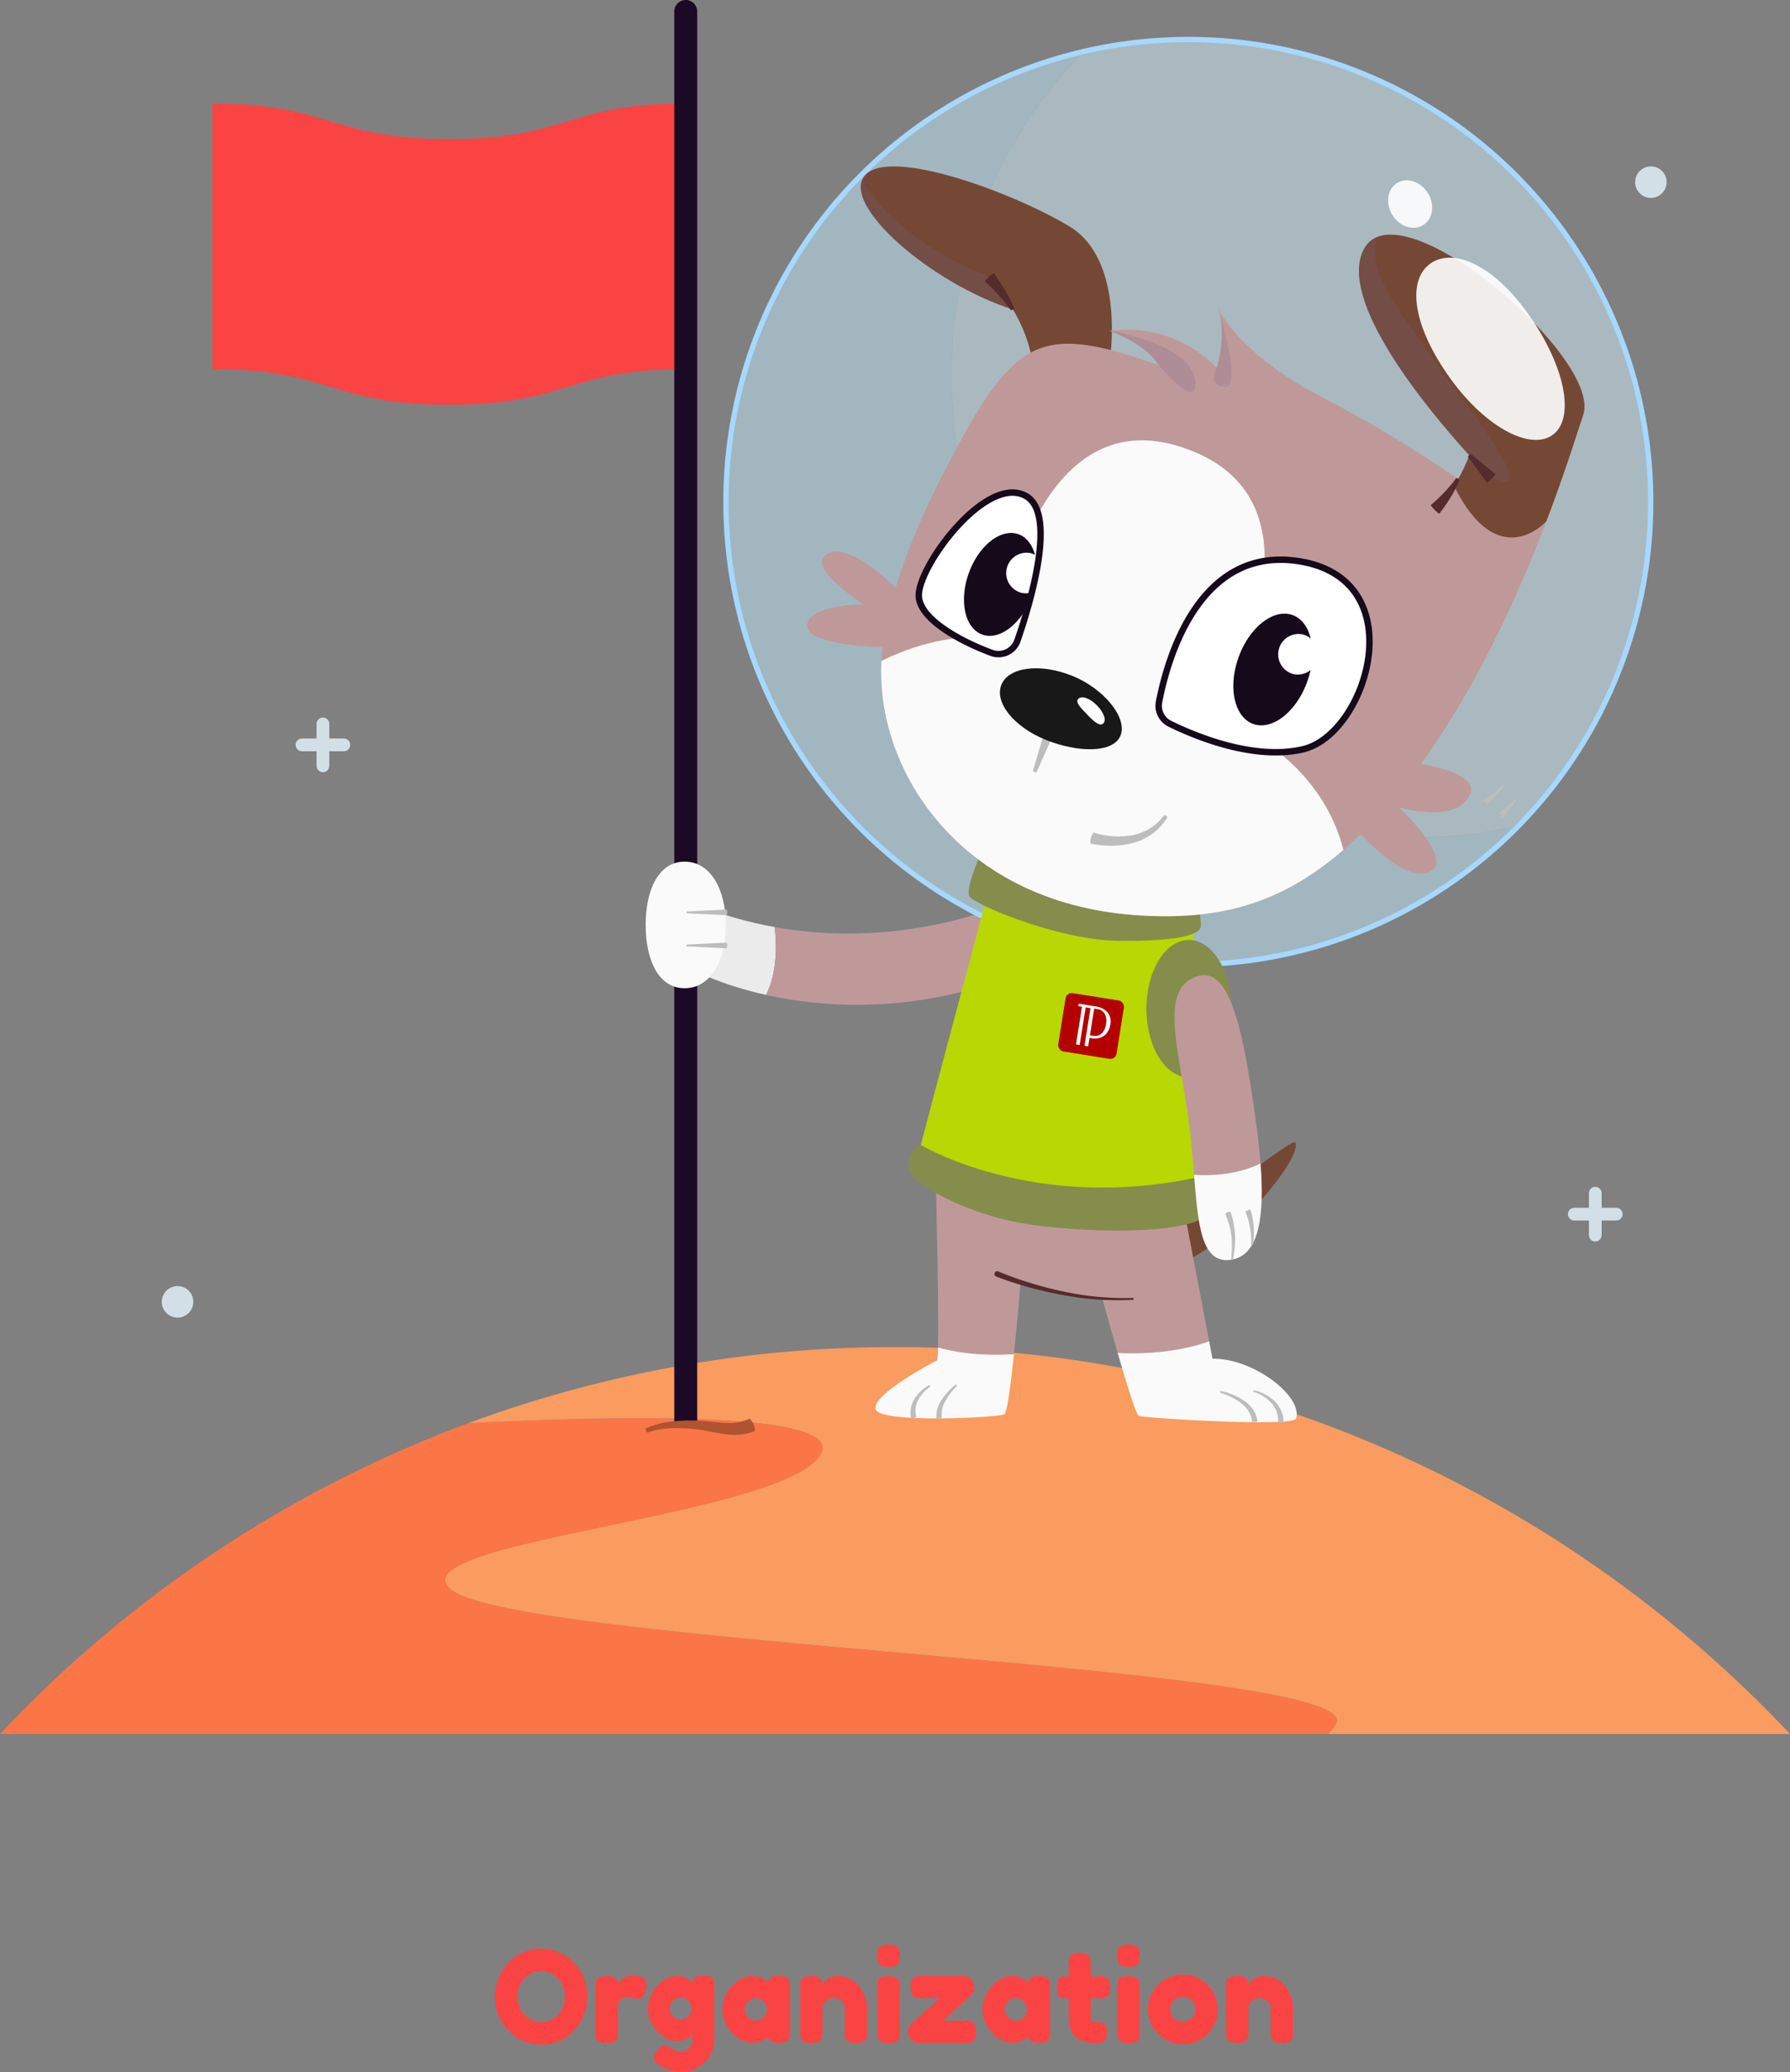 <svg xmlns="http://www.w3.org/2000/svg" xmlns:xlink="http://www.w3.org/1999/xlink" viewBox="0 0 703.29 813.84"><rect x="0" y="0" width="703.29" height="813.84" fill="#808080" stroke="none"/><defs><style>.cls-1{fill:#754835;}.cls-2{fill:#bf9999;}.cls-3{isolation:isolate;}.cls-4{fill:#fa7646;}.cls-5{fill:#fa9b5f;}.cls-6{fill:#fa4444;}.cls-7{fill:#ebebeb;}.cls-8{fill:#fafafa;}.cls-9{fill:#c4ecff;}.cls-10,.cls-9{opacity:0.5;}.cls-10{fill:#d4f3ff;}.cls-11,.cls-25{fill:none;}.cls-11{stroke:#a6d8ff;stroke-width:2.07px;}.cls-11,.cls-17{stroke-miterlimit:10;}.cls-12{fill:#b7d802;}.cls-13{fill:#848d4c;}.cls-14{clip-path:url(#clip-path);}.cls-15{fill:#71608c;mix-blend-mode:multiply;opacity:0.2;}.cls-16{clip-path:url(#clip-path-2);}.cls-17,.cls-27,.cls-29{fill:#fff;}.cls-17{stroke:#140a1a;stroke-width:2.53px;}.cls-18{fill:#bdbdbd;}.cls-19{fill:#552c2b;}.cls-20{fill:#140a1a;}.cls-21{fill:#181819;}.cls-22{fill:#fefefe;}.cls-23{fill:#1c0926;}.cls-24{fill:#b05332;}.cls-25{stroke:#d3dfe6;stroke-linecap:round;stroke-linejoin:round;stroke-width:5px;}.cls-26{fill:#d3dfe6;}.cls-27{opacity:0.9;}.cls-28{fill:#b50000;}</style><clipPath id="clip-path"><path class="cls-1" d="M436,141.89s6.43-39.63-15.87-53S349.4,57.65,339.79,68.94,365.51,111.2,398,121.57h0c3.49,5.92,6.8,13.37,7.58,21.19Z"/></clipPath><clipPath id="clip-path-2"><path class="cls-2" d="M558.33,300c38.67-53.19,59.28-124.24,63.7-137,7.73-22.37-72.93-91.21-86.26-64.95-10.19,20.06,24.53,62.07,41.49,80.79h0a54.18,54.18,0,0,1-4.35,9.28l-.25-.15a524.61,524.61,0,0,0-54.36-32.6c-32.53-17.09-39.73-34.47-39.73-34.47,3.64,10.31-.49,23.56-.49,23.56a49.23,49.23,0,0,0-42.19-14.5c15.68,5.85,19.15,13.34,19.15,13.34-46.91-16.34-56.47-11.49-84,41.84-7.6,14.7-14.49,30.2-19.13,45.7-5.5-5.37-19-17.3-26.64-13.43-9.78,4.93,14,19.95,14,19.95s-22.95.17-22.09,8.78c.61,6.12,19,7.69,29.62,8.09-5.61,43.69,27.35,100.1,99.42,105.22,38.28,2.72,62.94-7.33,88.4-31.83,6,6.42,18.39,18.07,26.62,15,11.2-4.22-11.52-25.46-11.52-25.46s22,6.48,27.65-4.52C581,305.48,568.05,301.75,558.33,300Z"/></clipPath></defs><g class="cls-3"><g id="Layer_2" data-name="Layer 2"><g id="Layer_1-2" data-name="Layer 1"><path class="cls-4" d="M524.91,677.26c14.3-23.2-327.29-31.34-348.48-53.61-17.64-18.55,134-28.35,146.27-52.86C331,554.17,242.13,556.07,184,559A483.39,483.39,0,0,0,0,681.09H521.85A21.51,21.51,0,0,0,524.91,677.26Z"/><path class="cls-5" d="M351.65,529.11A481.62,481.62,0,0,0,184,559c58.1-2.94,147-4.84,138.67,11.78-12.25,24.51-163.91,34.31-146.27,52.86,21.19,22.27,362.78,30.41,348.48,53.61a21.51,21.51,0,0,1-3.06,3.83H703.29C615.24,587.53,490.27,529.11,351.65,529.11Z"/><path class="cls-6" d="M269.42,40.65c-46.49,0-46.49,14-93,14s-46.5-14-93-14V145c46.49,0,46.49,14,93,14s46.5-14,93-14Z"/><path class="cls-7" d="M304.35,364.13c-21.84-3.91-34.93-10.93-34.93-10.93l3.32,28s10.45,5.6,28.25,9.59C305.49,381.78,305.14,370.73,304.35,364.13Z"/><path class="cls-2" d="M391.89,385.53l-3.32-28c-33.67,11.27-63.06,10.4-84.22,6.6.79,6.6,1.14,17.65-3.36,26.66C322.42,395.59,354.51,398,391.89,385.53Z"/><path class="cls-1" d="M465.79,495.55S479.35,489,493.11,474s16.95-23.09,15.89-25.21-25.21,19.06-36.22,20.76-11.65,19.91-11.65,19.91Z"/><path class="cls-2" d="M475.07,526.83l-9.49-49.71-97.86-12.28s1.19,48.45.82,64.43c5.08,1.48,15.19,3.57,29.84,2.63,1.43-13.71,2.59-28.3,2.59-28.3s16.31,5.72,32,5.93c0,0,2.93,10.72,6.16,21.88C447.18,531.79,461.81,531.6,475.07,526.83Z"/><path class="cls-8" d="M368.54,529.27c-.07,3.07-.2,4.94-.4,5.05-1.27.63-25.21,13.13-24.15,19.06s48.3,3.39,50.63,2.12c1.08-.59,2.52-11.77,3.76-23.6C383.73,532.84,373.62,530.75,368.54,529.27Z"/><path class="cls-8" d="M476.38,533.68l-1.31-6.85c-13.26,4.77-27.89,5-35.95,4.58,3.45,11.89,7.26,24.29,8.24,24.72,1.91.85,60.73,4.49,61.85,1.06C512,548.62,492.69,533.47,476.38,533.68Z"/><path class="cls-9" d="M425.73,20.27A181,181,0,0,0,388,77.14c-38.78,92.54,4.81,199,97.35,237.78a180.85,180.85,0,0,0,111.38,9.36,181.68,181.68,0,0,1-200,40.48C304.14,326,260.55,219.52,299.33,127A181.42,181.42,0,0,1,425.73,20.27Z"/><path class="cls-10" d="M388,77.14a181,181,0,0,1,37.73-56.87,181.65,181.65,0,0,1,171,304,180.85,180.85,0,0,1-111.38-9.36C392.81,276.14,349.22,169.68,388,77.14Z"/><circle class="cls-11" cx="466.9" cy="197.19" r="181.68"/><path class="cls-12" d="M388.79,348.23s-25.73,96.27-27.32,102.63,32.72,21.6,66.72,23.51,44.8-8.9,44.8-8.9L468.54,360Z"/><path class="cls-13" d="M385,336.16s-5.72,12.71-4.13,15.88S415.8,369.2,439,369.52s32.1-2.23,32.73-5.4-2.86-17.8-2.86-17.8Z"/><path class="cls-1" d="M436,141.89s6.43-39.63-15.87-53S349.4,57.65,339.79,68.94,365.51,111.2,398,121.57h0c3.49,5.92,6.8,13.37,7.58,21.19Z"/><g class="cls-14"><path class="cls-15" d="M399.11,123.61l-10.59-14.9s-40-14.52-52.37-43-7.85,50.36-7.85,50.36l37.78,14.49,17.05,1.47Z"/></g><path class="cls-2" d="M558.33,300c38.67-53.19,59.28-124.24,63.7-137,7.73-22.37-72.93-91.21-86.26-64.95-10.19,20.06,24.53,62.07,41.49,80.79h0a54.18,54.18,0,0,1-4.35,9.28l-.25-.15a524.61,524.61,0,0,0-54.36-32.6c-32.53-17.09-39.73-34.47-39.73-34.47,3.64,10.31-.49,23.56-.49,23.56a49.23,49.23,0,0,0-42.19-14.5c15.68,5.85,19.15,13.34,19.15,13.34-46.91-16.34-56.47-11.49-84,41.84-7.6,14.7-14.49,30.2-19.13,45.7-5.5-5.37-19-17.3-26.64-13.43-9.78,4.93,14,19.95,14,19.95s-22.95.17-22.09,8.78c.61,6.12,19,7.69,29.62,8.09-5.61,43.69,27.35,100.1,99.42,105.22,38.28,2.72,62.94-7.33,88.4-31.83,6,6.42,18.39,18.07,26.62,15,11.2-4.22-11.52-25.46-11.52-25.46s22,6.48,27.65-4.52C581,305.48,568.05,301.75,558.33,300Z"/><g class="cls-16"><path class="cls-8" d="M304.28,295l65.57,76.49s163.57,26.68,160.16-24-52.92-66.26-52.92-66.26S528.67,197.91,465.4,176C404.43,154.79,392,251.3,392,251.3s-32.4-9.08-75.72,28.65S304.28,295,304.28,295Z"/><path class="cls-1" d="M607.57,204.73s-18.92,21.32-36.34-14c-.91-1.84,0,0,1.66-2.68a.06.06,0,0,0,0-.06C552.53,149.82,495,68.7,495,68.7l104.51-.48,35.16,62,14.88,38.65Z"/><path class="cls-15" d="M435.89,129.89s31.39,5,33.57,19S455,143.23,455,143.23l-19.41-12.17Z"/><path class="cls-15" d="M478.08,144.39s-4.11,7,3.1,7.58-2.61-31.14-2.61-31.14l-13.86-5.16Z"/><path class="cls-15" d="M545,88.43s-13.49,6.11,4.48,33.29,62.76,80.14,34.9,64.68S512.17,85.59,512.17,85.59Z"/></g><path class="cls-17" d="M459.63,284.28a7.86,7.86,0,0,1-4.24-8.58c3.13-16.27,15.26-60.54,53.75-55.44,47.05,6.23,28.3,68.14,2.77,74.06C492.64,298.78,469.71,289.23,459.63,284.28Z"/><path class="cls-17" d="M389.59,256.44a7.89,7.89,0,0,0,10.18-4.87c5.25-15.23,15.5-49.72,3.4-56.69-15.64-9-42.78,27.88-42.17,39.34C361.49,243.43,377.78,252.06,389.59,256.44Z"/><path class="cls-18" d="M405.82,302.85l6.31-21.33c.13-.59,4.48,1,4.19,1.55l-9.09,20.29C407.15,303.59,405.78,303.09,405.82,302.85Z"/><path class="cls-19" d="M397.19,121.87A78.35,78.35,0,0,0,387,110.55c-.31-.2,3.25-3.62,3.51-3.21a81.21,81.21,0,0,1,8.07,13.72C398.65,121.2,397.32,122,397.19,121.87Z"/><path class="cls-20" d="M508.19,264.77a8,8,0,0,1,3.47-15.61,7.87,7.87,0,0,1,3.33,1.66c-1.1-4.5-3.53-7.92-7.12-9.22-7.43-2.7-16.93,4.68-21.21,16.49s-1.73,23.57,5.7,26.26,16.93-4.69,21.21-16.49a34.39,34.39,0,0,0,1.35-4.7A8,8,0,0,1,508.19,264.77Z"/><path class="cls-20" d="M401.34,232.85a8,8,0,0,1,3.47-15.61,8.19,8.19,0,0,1,1.83.68c-1.06-3.94-3.26-6.91-6.44-8.07-6.85-2.48-15.6,4.32-19.54,15.2s-1.6,21.71,5.25,24.19,15.59-4.32,19.54-15.2c.19-.51.34-1,.5-1.54A7.91,7.91,0,0,1,401.34,232.85Z"/><path class="cls-21" d="M440.26,288.89c-2.79,7-16.69,6.78-29.21,1.78S390.64,276,393.43,269s15.2-8.6,27.72-3.6S443.05,281.91,440.26,288.89Z"/><path class="cls-22" d="M433.45,284.18c-1.37,1.31-3.75-.84-6.41-3.62s-4.7-4.82-3.33-6.13,4.64-.13,7.3,2.65S434.83,282.86,433.45,284.18Z"/><path class="cls-19" d="M577.92,178.3l9.63,7.95c.29.18-3.2,3.66-3.37,3.35l-7.43-10.23C576.65,179.27,577.8,178.23,577.92,178.3Z"/><path class="cls-19" d="M573.54,188.56a64.08,64.08,0,0,1-8,13.15c-.27.39-3.67-3.2-3.36-3.37a61.2,61.2,0,0,0,10-10.58C572.25,187.62,573.59,188.4,573.54,188.56Z"/><path class="cls-18" d="M458.65,321.05a22.07,22.07,0,0,1-5.56,6.21,23.3,23.3,0,0,1-7.57,3.74,31.24,31.24,0,0,1-8.37,1.2,37.79,37.79,0,0,1-8.44-.81c-1-.19.46-4.6,1.14-4.32a31.67,31.67,0,0,0,14.95,1,20.5,20.5,0,0,0,7-2.69,20.1,20.1,0,0,0,5.59-5.18C457.59,320,458.82,320.73,458.65,321.05Z"/><ellipse class="cls-13" cx="467.11" cy="396.21" rx="16.68" ry="27.01"/><path class="cls-13" d="M361.15,449.37s44.91,27.54,111,12.71c0,0,8.69,3.82,3.82,13.35s-45.12,9.11-70.12,5.72-48.29-16.31-48.93-22.24S361.15,449.37,361.15,449.37Z"/><path class="cls-19" d="M445,510.55a114.8,114.8,0,0,1-27.13-1.84c-4.48-.8-8.92-1.8-13.3-3s-8.72-2.59-13-4.24a1.1,1.1,0,1,1,.83-2,133.33,133.33,0,0,0,12.67,4.52c4.29,1.33,8.66,2.44,13.06,3.35A113.93,113.93,0,0,0,445,509.82C445.58,509.8,445.63,510.51,445,510.55Z"/><path class="cls-18" d="M375.92,544.42a25.14,25.14,0,0,0-4.42,5.78,10.43,10.43,0,0,0-1.45,6.56c.07.32-2.18.75-2.18.26a12.13,12.13,0,0,1,2.38-7.58,26.16,26.16,0,0,1,5.18-5.57C375.57,543.75,376,544.3,375.92,544.42Z"/><path class="cls-18" d="M365.48,544.65a15.59,15.59,0,0,0-4.75,5.26,9.89,9.89,0,0,0-1,3.24,8.64,8.64,0,0,0,.31,3.28c.11.32-2.08,1-2.13.51a10.62,10.62,0,0,1,0-4.09,11.89,11.89,0,0,1,1.55-3.68,16.63,16.63,0,0,1,5.62-5.14C365.25,543.93,365.59,544.56,365.48,544.65Z"/><path class="cls-18" d="M479.65,546.34a29.92,29.92,0,0,1,4.55,1.4,22.77,22.77,0,0,1,4.27,2.21,13.85,13.85,0,0,1,3.62,3.35,7.08,7.08,0,0,1,.69,1.08,5.13,5.13,0,0,1,.57,1.15c.15.41.31.82.44,1.24l.23,1.29c.11.58-2.17.61-2.19.2-.09-2.76-1.85-5.32-4.22-7.12a25.48,25.48,0,0,0-8.13-4.08C479.3,547,479.44,546.32,479.65,546.34Z"/><path class="cls-18" d="M492.71,546.06a17.52,17.52,0,0,1,7.89,4.12,12.15,12.15,0,0,1,2.7,3.77l.44,1.1a8.68,8.68,0,0,1,.3,1.14,11.47,11.47,0,0,1,.32,2.34c.07.52-2.21.42-2.19,0a10.08,10.08,0,0,0-.11-2c-.06-.32-.07-.66-.16-1l-.29-1a10.65,10.65,0,0,0-2.06-3.44,16.53,16.53,0,0,0-7-4.43C492.36,546.73,492.5,546,492.71,546.06Z"/><path class="cls-18" d="M590.83,308.89a49.3,49.3,0,0,1-6.65,7.05c-.19.2-1.56-1.63-1.34-1.74a48.42,48.42,0,0,0,7.42-5.78C590.33,308.34,590.88,308.79,590.83,308.89Z"/><path class="cls-18" d="M595.65,314.39a76.29,76.29,0,0,1-5,6.68c-.13.19-1.76-1.41-1.57-1.54a73.81,73.81,0,0,0,6-5.55C595.09,313.91,595.69,314.3,595.65,314.39Z"/><path class="cls-2" d="M495.27,457c-.74-9.53-2.23-20-3.86-30.35-5-32-10.82-46.52-21.11-43.16-14.89,4.85-7.36,27.41-3.29,56.48,1,7.36,1.6,14.7,2.14,21.51C475.75,461.86,486,461.47,495.27,457Z"/><path class="cls-8" d="M469.15,461.48c1.58,20,2.89,35.45,14.93,33.27,10.92-2,12.72-17.81,11.19-37.75C486,461.47,475.75,461.86,469.15,461.48Z"/><path class="cls-18" d="M483.72,494.58c.11-1.6.29-3.06.3-4.59a32.29,32.29,0,0,0-.22-4.51,30.64,30.64,0,0,0-2.35-8.6c-.2-.43,1.91-1.3,2.05-.8a32.56,32.56,0,0,1,1.76,9.28,34.9,34.9,0,0,1-.14,4.69c-.14,1.54-.45,3.11-.67,4.56C484.44,494.79,483.72,494.81,483.72,494.58Z"/><path class="cls-18" d="M491.56,488.81A29.27,29.27,0,0,0,489.31,476c-.15-.31,2-1.15,2.06-.77a30.66,30.66,0,0,1,.92,13.67C492.27,489.06,491.56,489,491.56,488.81Z"/><path class="cls-23" d="M273.92,4.5V559.69c-1.29-.11-2.65-.19-4.09-.21-1.8,0-3.44,0-4.91.12V4.5a4.5,4.5,0,0,1,9,0Z"/><path class="cls-8" d="M285.17,363.3c0,13.73-5.83,24.86-16.17,24.86S253.68,377,253.68,363.3s5-24.86,15.32-24.86S285.17,349.57,285.17,363.3Z"/><path class="cls-18" d="M269.83,371l15.55-.73c.43,0,.43,2.24,0,2.2l-15.55-.74C269.66,371.75,269.66,371,269.83,371Z"/><path class="cls-18" d="M269.83,358l15.55-.73c.43,0,.43,2.24,0,2.2l-15.55-.74C269.66,358.73,269.66,358,269.83,358Z"/><path class="cls-24" d="M253.75,561.07a33,33,0,0,1,10.42-2.75c1.77-.19,3.54-.26,5.33-.39.89,0,1.78,0,2.68,0s1.8,0,2.69.07c3.57.2,7.07.77,10.35.92a18.59,18.59,0,0,0,9.07-1.6c.84-.44,3.21,4.53,2,4.93a22.85,22.85,0,0,1-5.72,1.25,27.49,27.49,0,0,1-5.69-.18c-3.65-.49-7-1.33-10.32-1.8-.84-.14-1.68-.19-2.52-.28s-1.68-.18-2.53-.21c-1.69,0-3.39-.1-5.09-.07a31.51,31.51,0,0,0-9.87,1.7C254.19,562.83,253.29,561.35,253.75,561.07Z"/><line class="cls-25" x1="626.79" y1="468.67" x2="626.79" y2="485.14"/><line class="cls-25" x1="635.02" y1="476.9" x2="618.55" y2="476.9"/><line class="cls-25" x1="126.88" y1="284.34" x2="126.88" y2="300.81"/><line class="cls-25" x1="135.11" y1="292.58" x2="118.64" y2="292.58"/><circle class="cls-26" cx="69.76" cy="511.34" r="6.19"/><circle class="cls-26" cx="648.63" cy="71.55" r="6.19"/><path class="cls-27" d="M559.13,88.44c-3.86,2.36-9.26.57-12.07-4s-2-10.21,1.9-12.57,9.25-.57,12.06,4S563,86.07,559.13,88.44Zm42.09,36c-14.06-20.38-30.11-27.24-39.11-21s-7.55,23.14,6.51,43.51,32.24,30.21,41.24,24S615.28,144.77,601.22,124.4Z"/><rect class="cls-28" x="417.05" y="391.4" width="23.21" height="23.21" rx="2.42" transform="translate(68.91 -62.55) rotate(9.07)"/><path class="cls-29" d="M423.84,394.21l-.15,1,1.43.23-2.36,14.8,1.43.23,2.36-14.8,1.91.3-2.36,14.8,1.43.23.54-3.34.9.15a6.8,6.8,0,0,0,3.43-.29,5.08,5.08,0,0,0,2.54-1.85,7.32,7.32,0,0,0,1.3-3.22,5.73,5.73,0,0,0-1.05-4.77,7.39,7.39,0,0,0-4.76-2.37l-1.81-.29Zm6.06,1.94,1.14.18a4,4,0,0,1,3,1.85,5.81,5.81,0,0,1,.53,4,7.45,7.45,0,0,1-.92,2.74,4.26,4.26,0,0,1-1.73,1.63,3.52,3.52,0,0,1-2.16.34l-1.53-.24Z"/><path class="cls-6" d="M212.45,765.39A18.44,18.44,0,0,1,230.75,784a19.12,19.12,0,0,1-5.2,13.5,16.83,16.83,0,0,1-12.8,5.57,17.31,17.31,0,0,1-12.93-5.5,18.16,18.16,0,0,1-5.32-13.1,20.11,20.11,0,0,1,1.5-7.77,18,18,0,0,1,4-6.08,18.9,18.9,0,0,1,5.75-3.85A16.84,16.84,0,0,1,212.45,765.39Zm-9.1,18.85a9.62,9.62,0,0,0,2.87,7.23,8.89,8.89,0,0,0,12.83.07,9.5,9.5,0,0,0,2.85-7.25A9.64,9.64,0,0,0,219,777a9.07,9.07,0,0,0-6.42-2.75,9,9,0,0,0-6.4,2.78A9.63,9.63,0,0,0,203.35,784.24Z"/><path class="cls-6" d="M251.9,776.44a3.3,3.3,0,0,1,1.57,1,3.5,3.5,0,0,1,.63,2.32,7.92,7.92,0,0,1-.95,3.5,3,3,0,0,1-2.75,1.9,3.88,3.88,0,0,1-1.73-.4,5.09,5.09,0,0,0-2.17-.4,4,4,0,0,0-2.53,1,2.88,2.88,0,0,0-1.17,2.3v10.5a14.43,14.43,0,0,1-.08,1.73,4.14,4.14,0,0,1-.47,1.32c-.5.87-1.8,1.3-3.9,1.3a5.49,5.49,0,0,1-3.45-.85,3,3,0,0,1-.9-2.15v-19a14.71,14.71,0,0,1,.07-1.72,3.94,3.94,0,0,1,.43-1.28c.47-.9,1.76-1.35,3.9-1.35s3.25.39,3.75,1.15a3,3,0,0,1,.55,1.65,9.41,9.41,0,0,1,.72-.85,9.78,9.78,0,0,1,2-1.35,5.91,5.91,0,0,1,2.72-.85,12.28,12.28,0,0,1,2,.13A11.84,11.84,0,0,1,251.9,776.44Z"/><path class="cls-6" d="M272.05,799.19q-1.91,2.5-6.05,2.5t-7.78-3.82a12.81,12.81,0,0,1,0-17.88c2.43-2.56,5.1-3.85,8-3.85a7.5,7.5,0,0,1,3.1.63,5.46,5.46,0,0,1,2.75,2.12,3,3,0,0,1,1-2.12A4.38,4.38,0,0,1,276,776a9.8,9.8,0,0,1,2.85.3,2.08,2.08,0,0,1,1.27,1,4.06,4.06,0,0,1,.45,1.27,13.74,13.74,0,0,1,.08,1.7V801a11.79,11.79,0,0,1-4,9.28,13.27,13.27,0,0,1-9,3.52,15,15,0,0,1-7.25-1.85q-3.45-1.85-3.45-3.35a4.74,4.74,0,0,1,1.5-3.45,12.57,12.57,0,0,1,1.47-1.45,2,2,0,0,1,1.23-.4,2.37,2.37,0,0,1,1.45.6,8.3,8.3,0,0,0,5.2,1.85,3.8,3.8,0,0,0,3.1-1.5,5.58,5.58,0,0,0,1.2-3.6ZM263.15,789a4.06,4.06,0,0,0,1.27,2.92,4.18,4.18,0,0,0,3.1,1.3,3.92,3.92,0,0,0,3-1.32,4.25,4.25,0,0,0,1.2-2.9,4.54,4.54,0,0,0-1.15-3,3.83,3.83,0,0,0-3.1-1.38,4,4,0,0,0-3.15,1.35A4.38,4.38,0,0,0,263.15,789Z"/><path class="cls-6" d="M301.7,778.94c.2-1.86,1.51-2.8,3.95-2.8a10.39,10.39,0,0,1,2.9.3,2.1,2.1,0,0,1,1.32,1,4.26,4.26,0,0,1,.45,1.33,14.24,14.24,0,0,1,.08,1.72V798a14.43,14.43,0,0,1-.08,1.73,4.72,4.72,0,0,1-.42,1.32c-.47.87-1.61,1.3-3.43,1.3a6.78,6.78,0,0,1-3.65-.67,2.69,2.69,0,0,1-1.07-2q-1.86,2.65-6.18,2.65c-2.88,0-5.56-1.31-8-3.95a13.16,13.16,0,0,1,0-18.32q3.74-3.93,8.18-3.93a7.83,7.83,0,0,1,3.1.6,7,7,0,0,1,1.95,1.13A8,8,0,0,1,301.7,778.94Zm-9.1,10.4a4.16,4.16,0,0,0,1.3,3,4.24,4.24,0,0,0,3.15,1.32,4,4,0,0,0,3.07-1.35,4.32,4.32,0,0,0,1.23-3,4.65,4.65,0,0,0-1.18-3,3.9,3.9,0,0,0-3.15-1.4,4.06,4.06,0,0,0-3.2,1.4A4.53,4.53,0,0,0,292.6,789.34Z"/><path class="cls-6" d="M329.05,776.14a10.56,10.56,0,0,1,8.32,3.83,13.71,13.71,0,0,1,3.33,9.32v8.8a14.43,14.43,0,0,1-.08,1.73,4.1,4.1,0,0,1-.42,1.27q-.7,1.35-3.9,1.35c-2.37,0-3.74-.61-4.1-1.85a8.09,8.09,0,0,1-.3-2.55v-8.8a4,4,0,0,0-4.33-4.35,4.38,4.38,0,0,0-3.2,1.2,4.23,4.23,0,0,0-1.22,3.15v8.85a14.43,14.43,0,0,1-.08,1.73,3.62,3.62,0,0,1-.47,1.27c-.44.9-1.72,1.35-3.85,1.35s-3.39-.45-3.85-1.35a4.47,4.47,0,0,1-.43-1.32,14.9,14.9,0,0,1-.07-1.73v-17.7a14.07,14.07,0,0,1,.07-1.67,3.51,3.51,0,0,1,.48-1.28c.46-.83,1.75-1.25,3.85-1.25s3.28.39,3.75,1.15a4,4,0,0,1,.5,2.05,5.15,5.15,0,0,1,.9-1,8.55,8.55,0,0,1,1.35-1.05A6.58,6.58,0,0,1,329.05,776.14Z"/><path class="cls-6" d="M352.92,771.27a2.12,2.12,0,0,1-1.32,1,8.7,8.7,0,0,1-2.53.3,8.58,8.58,0,0,1-2.52-.3,2.09,2.09,0,0,1-1.33-1,4.29,4.29,0,0,1-.45-1.32,14.9,14.9,0,0,1-.07-1.73,14.71,14.71,0,0,1,.07-1.72,3.94,3.94,0,0,1,.43-1.28q.69-1.35,3.9-1.35c2.1,0,3.36.45,3.8,1.35a4.11,4.11,0,0,1,.47,1.33,14.24,14.24,0,0,1,.08,1.72,14.43,14.43,0,0,1-.08,1.73A4.12,4.12,0,0,1,352.92,771.27Zm-8.22,9.27a14.71,14.71,0,0,1,.07-1.72,4.43,4.43,0,0,1,.43-1.33c.46-.86,1.76-1.3,3.9-1.3a5.33,5.33,0,0,1,3.4.85,2.82,2.82,0,0,1,.9,2.15c0,.34.05.82.05,1.45v17.5a14.43,14.43,0,0,1-.08,1.73,4.14,4.14,0,0,1-.47,1.32c-.44.87-1.72,1.3-3.85,1.3s-3.39-.45-3.85-1.35a4.46,4.46,0,0,1-.43-1.3,14.62,14.62,0,0,1-.07-1.75Z"/><path class="cls-6" d="M370.6,793.69h8.55a6.13,6.13,0,0,1,2.87.5,2.53,2.53,0,0,1,1.18,1.45,8.57,8.57,0,0,1,.3,2.5,8.48,8.48,0,0,1-.3,2.5,2.09,2.09,0,0,1-1.05,1.33,4.34,4.34,0,0,1-1.33.45,14.71,14.71,0,0,1-1.72.07H361.05a4.15,4.15,0,0,1-3.05-1.3,4.21,4.21,0,0,1-1.3-3.1A4.13,4.13,0,0,1,358,795c.86-.85,2.2-2.08,4-3.68s3.43-3,4.9-4.32,2.26-2,2.4-2.13h-7.05c-1.9,0-3.1-.31-3.6-.95a4.59,4.59,0,0,1-.85-2.9,10.3,10.3,0,0,1,.25-2.67,3.36,3.36,0,0,1,.6-1.3,2.27,2.27,0,0,1,1-.68,10.19,10.19,0,0,1,2.6-.25H378.5a4.29,4.29,0,0,1,3.05,1.25,4.2,4.2,0,0,1,1.3,3.13,4.48,4.48,0,0,1-1.5,3.32Q379.85,785.29,370.6,793.69Z"/><path class="cls-6" d="M403.84,778.94c.21-1.86,1.52-2.8,4-2.8a10.43,10.43,0,0,1,2.9.3,2.1,2.1,0,0,1,1.32,1,4.26,4.26,0,0,1,.45,1.33,14.24,14.24,0,0,1,.08,1.72V798a14.43,14.43,0,0,1-.08,1.73,4.72,4.72,0,0,1-.42,1.32c-.47.87-1.61,1.3-3.43,1.3a6.76,6.76,0,0,1-3.65-.67,2.69,2.69,0,0,1-1.07-2q-1.86,2.65-6.18,2.65c-2.88,0-5.56-1.31-8-3.95a13.16,13.16,0,0,1,0-18.32q3.72-3.93,8.18-3.93a7.83,7.83,0,0,1,3.1.6,7,7,0,0,1,1.95,1.13A7.2,7.2,0,0,1,403.84,778.94Zm-9.09,10.4a4.16,4.16,0,0,0,1.3,3,4.24,4.24,0,0,0,3.15,1.32,4,4,0,0,0,3.07-1.35,4.32,4.32,0,0,0,1.23-3,4.65,4.65,0,0,0-1.18-3,3.9,3.9,0,0,0-3.15-1.4,4.06,4.06,0,0,0-3.2,1.4A4.53,4.53,0,0,0,394.75,789.34Z"/><path class="cls-6" d="M431.84,785l-3.25-.2v6.9a3.47,3.47,0,0,0,.43,1.95,1.84,1.84,0,0,0,1.6.6,16.06,16.06,0,0,1,1.8.08,3.68,3.68,0,0,1,1.33.47c.76.44,1.15,1.55,1.15,3.35,0,2.1-.47,3.39-1.4,3.85a4.52,4.52,0,0,1-1.33.43,14.07,14.07,0,0,1-1.67.07c-3.47,0-6.1-.78-7.91-2.35s-2.69-4.21-2.69-7.95v-7.4a13.3,13.3,0,0,1-2.06.15,2.28,2.28,0,0,1-1.82-.85,4.51,4.51,0,0,1-.72-2.9,12.36,12.36,0,0,1,.25-3,2.64,2.64,0,0,1,.7-1.33,3.08,3.08,0,0,1,2-.65l1.65.2v-5.15a14.21,14.21,0,0,1,.07-1.7,3.2,3.2,0,0,1,.48-1.2c.43-.83,1.71-1.25,3.85-1.25s3.61.62,4,1.85a9.28,9.28,0,0,1,.25,2.55v4.9c1.47-.13,2.58-.2,3.33-.2a14,14,0,0,1,1.7.08,4.19,4.19,0,0,1,1.33.47c.86.44,1.3,1.72,1.3,3.85s-.45,3.39-1.35,3.85a4.52,4.52,0,0,1-1.33.43A14.79,14.79,0,0,1,431.84,785Z"/><path class="cls-6" d="M447.22,771.27a2.12,2.12,0,0,1-1.32,1,10.82,10.82,0,0,1-5.06,0,2.1,2.1,0,0,1-1.32-1,4.29,4.29,0,0,1-.45-1.32,14.9,14.9,0,0,1-.07-1.73,14.71,14.71,0,0,1,.07-1.72,3.94,3.94,0,0,1,.43-1.28q.69-1.35,3.9-1.35c2.1,0,3.36.45,3.79,1.35a3.93,3.93,0,0,1,.48,1.33,14.24,14.24,0,0,1,.08,1.72,14.43,14.43,0,0,1-.08,1.73A4.12,4.12,0,0,1,447.22,771.27ZM439,780.54a14.71,14.71,0,0,1,.07-1.72,4.43,4.43,0,0,1,.43-1.33c.46-.86,1.76-1.3,3.9-1.3a5.28,5.28,0,0,1,3.39.85,2.75,2.75,0,0,1,.9,2.15,13.22,13.22,0,0,1,.06,1.45v17.5a14.43,14.43,0,0,1-.08,1.73,4,4,0,0,1-.48,1.32c-.43.87-1.71,1.3-3.85,1.3s-3.38-.45-3.84-1.35a4.46,4.46,0,0,1-.43-1.3,14.62,14.62,0,0,1-.07-1.75Z"/><path class="cls-6" d="M455.19,779.44a13.73,13.73,0,0,1,9.6-3.9,13.53,13.53,0,0,1,9.55,3.88,13.75,13.75,0,0,1,2,17.25,13.47,13.47,0,0,1-5.22,4.75,14.27,14.27,0,0,1-6.37,1.52,13.67,13.67,0,0,1-6.41-1.62,14.37,14.37,0,0,1-5.22-4.8,12.59,12.59,0,0,1-2.12-7.18A13,13,0,0,1,455.19,779.44Zm6.25,13.48a5.35,5.35,0,0,0,3.25,1.22,5.44,5.44,0,0,0,3.31-1.25,4.37,4.37,0,0,0,1.65-3.7,4.32,4.32,0,0,0-1.56-3.65,5.35,5.35,0,0,0-3.34-1.2,5.22,5.22,0,0,0-3.35,1.25,4.44,4.44,0,0,0-1.56,3.68A4.34,4.34,0,0,0,461.44,792.92Z"/><path class="cls-6" d="M496.39,776.14a10.58,10.58,0,0,1,8.33,3.83,13.75,13.75,0,0,1,3.32,9.32v8.8a14.9,14.9,0,0,1-.07,1.73,3.89,3.89,0,0,1-.43,1.27q-.69,1.35-3.9,1.35c-2.36,0-3.73-.61-4.1-1.85a8.09,8.09,0,0,1-.3-2.55v-8.8a4.3,4.3,0,0,0-1.17-3.2,4.88,4.88,0,0,0-6.35.05,4.2,4.2,0,0,0-1.23,3.15v8.85a14.9,14.9,0,0,1-.07,1.73,3.47,3.47,0,0,1-.48,1.27c-.43.9-1.71,1.35-3.85,1.35s-3.38-.45-3.85-1.35a4.72,4.72,0,0,1-.42-1.32,14.43,14.43,0,0,1-.08-1.73v-17.7a13.65,13.65,0,0,1,.08-1.67,3.66,3.66,0,0,1,.47-1.28c.47-.83,1.75-1.25,3.85-1.25s3.29.39,3.75,1.15a3.92,3.92,0,0,1,.5,2.05,6,6,0,0,1,.9-1,9.57,9.57,0,0,1,1.35-1.05A6.63,6.63,0,0,1,496.39,776.14Z"/></g></g></g></svg>